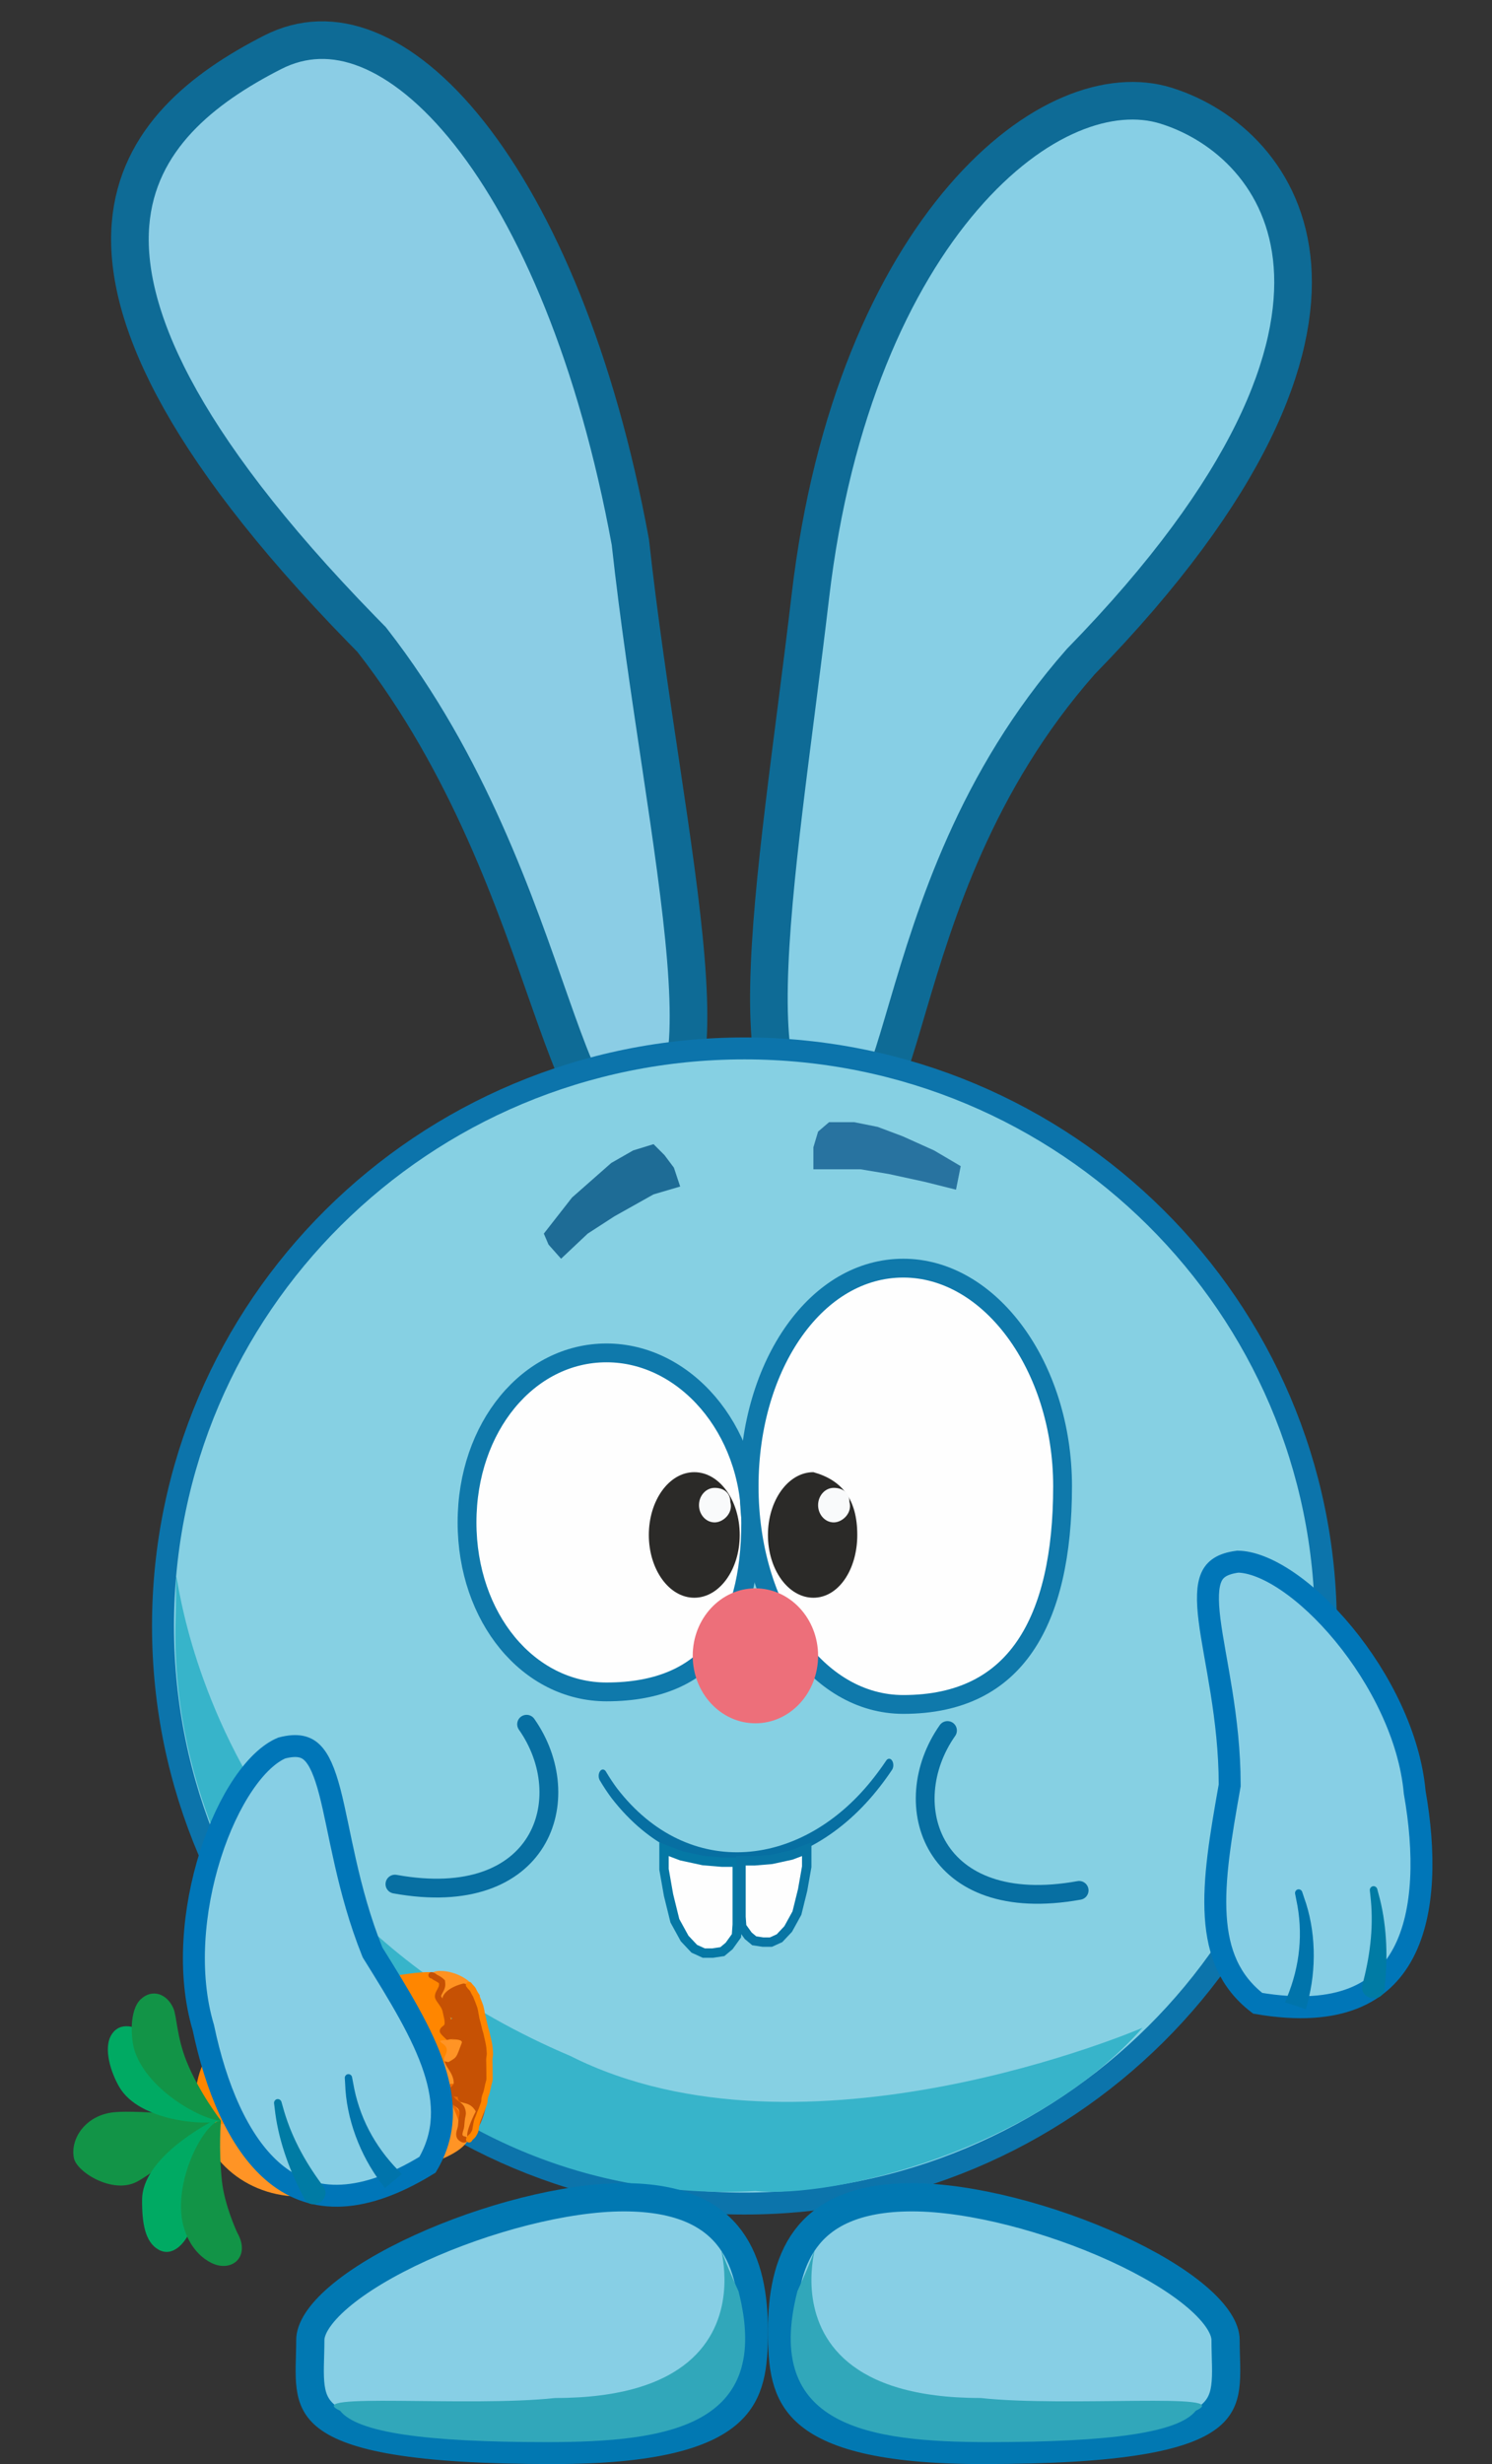 <svg width="476" height="786" viewBox="0 0 476 786" fill="none" xmlns="http://www.w3.org/2000/svg">
<rect x="0" y="0" width="476" height="786" fill="#333333" stroke="none"/>
<g clip-path="url(#clip0_176_935)">
<path d="M86.93 16.714C96.534 11.806 106.682 11.552 117.15 15.719C127.798 19.957 138.925 28.857 149.706 42.484C171.246 69.707 190.39 114.534 201.105 172.941C203.797 197.451 207.515 221.975 210.903 244.675C214.315 267.526 217.378 288.445 218.81 305.946C220.262 323.711 219.917 336.908 217.187 344.843C215.87 348.67 214.243 350.541 212.698 351.426C211.21 352.28 208.76 352.81 204.48 351.727L201.386 350.945L199.008 353.076C195.786 355.965 194.143 356.089 193.632 356.04C193.139 355.992 191.842 355.603 189.746 352.806C187.689 350.061 185.529 345.873 183.134 340.141C180.765 334.471 178.317 327.671 175.575 319.89C164.678 288.966 149.647 243.897 118.755 204.259L118.539 203.982L118.293 203.733L115.425 200.807C55.88 139.71 39.462 98.882 41.635 71.583C43.801 44.382 64.752 28.048 86.93 16.714Z" fill="#8BCDE5" stroke="#0E6B96" stroke-width="12"/>
<path d="M307.345 63C329.956 36.766 354.435 28.245 371.981 33.708C390.948 39.614 410.17 56.477 412.328 84.658C414.514 113.194 399.378 155.113 344.924 210.922L344.816 211.034L344.714 211.149C311.199 249.217 298.305 291.6 289.629 320.998C287.446 328.398 285.571 334.835 283.702 340.279C281.814 345.774 280.078 349.805 278.313 352.52C276.553 355.23 275.28 355.846 274.561 355.996C273.785 356.157 271.966 356.128 268.378 353.876L266.01 352.389L263.352 353.247C259.04 354.637 256.325 354.41 254.592 353.718C252.907 353.044 251.211 351.556 249.678 348.449C246.419 341.847 245.025 330.25 245.345 314.045C245.977 281.971 253.048 236.878 258.547 190.113C265.454 131.368 284.962 88.971 307.345 63Z" fill="#87CFE5" stroke="#0E6B96" stroke-width="12"/>
<path d="M237.5 334.426C339.975 334.426 423 416.937 423 518.661C423 620.384 339.975 702.895 237.5 702.895C135.025 702.895 52.001 620.384 52.001 518.661C52.001 416.937 135.025 334.426 237.5 334.426Z" fill="#86D0E3" stroke="#0C74AB" stroke-width="7"/>
<path d="M364.501 646.824C330.001 685.874 266.001 701.394 241.001 698.89C134.001 704.898 53.501 610.673 56.001 517.159C57.566 458.584 43.001 596.76 182.001 655.836C256.501 693.383 364.501 646.824 364.501 646.824Z" fill="#37B4CA"/>
<path opacity="0.77" d="M173.5 393.501L182.5 381.987L195 370.972L202 366.967L208.5 364.965L212 368.469L215 372.474L217 378.482L208.5 380.985L196 387.994L187.5 393.501L179 401.511L175 397.006L173.5 393.501Z" fill="#004F80"/>
<path opacity="0.7" d="M264.5 357.956H272.5L280 359.458L288 362.462L298 366.968L306.5 371.974L305 379.483L295 376.98L283.5 374.477L274.5 372.975H267.5H259.5V365.966L261 360.96L264.5 357.956Z" fill="#014C83"/>
<g clip-path="url(#clip1_176_935)">
<path d="M199 700.891C217.453 700.891 227.418 706.675 232.985 714.199C238.752 721.994 240.5 732.567 240.5 743.445C240.5 754.689 239.623 763.351 232.348 769.732C224.743 776.403 209.12 781.494 176.5 781.494C154.106 781.494 138.008 780.424 126.449 778.523C114.815 776.61 108.241 773.923 104.485 771.045C100.993 768.369 99.644 765.306 99.114 761.46C98.834 759.432 98.79 757.202 98.832 754.653C98.871 752.258 99 749.257 99 746.449C99 742.955 101.71 738.187 108.265 732.613C114.594 727.232 123.607 721.877 134.018 717.118C154.892 707.577 180.368 700.891 199 700.891Z" fill="#87CFE5" stroke="#0178B2" stroke-width="9"/>
<path d="M235.614 730.881C246.614 773.936 213.16 778.991 174.5 778.991C135.84 778.991 114 775.987 108.5 768.978C95.5 762.97 149.114 767.928 177.114 764.925C262.114 764.925 216 687.875 235.614 730.881Z" fill="#31A7BA"/>
</g>
<g clip-path="url(#clip2_176_935)">
<path d="M291.001 700.891C272.548 700.891 262.583 706.675 257.016 714.199C251.249 721.994 249.501 732.567 249.501 743.445C249.501 754.689 250.378 763.351 257.653 769.732C265.258 776.403 280.881 781.494 313.501 781.494C335.895 781.494 351.993 780.424 363.552 778.523C375.186 776.61 381.76 773.923 385.516 771.045C389.008 768.369 390.357 765.306 390.887 761.46C391.167 759.432 391.211 757.202 391.169 754.653C391.13 752.258 391.001 749.257 391.001 746.449C391.001 742.955 388.291 738.187 381.736 732.613C375.407 727.232 366.394 721.877 355.983 717.118C335.109 707.577 309.633 700.891 291.001 700.891Z" fill="#87CFE5" stroke="#0178B2" stroke-width="9"/>
<path d="M254.387 730.881C243.387 773.936 276.841 778.991 315.501 778.991C354.161 778.991 376.001 775.987 381.501 768.978C394.501 762.97 340.887 767.928 312.887 764.925C227.887 764.925 274.001 687.875 254.387 730.881Z" fill="#31A7BA"/>
</g>
<g clip-path="url(#clip3_176_935)">
<path d="M193.5 431.549C218.481 431.549 239.5 455.778 239.5 485.618C239.5 502.455 236.057 515.942 228.772 525.17C221.589 534.268 210.302 539.687 193.5 539.687C168.615 539.687 149 516.052 149 485.618C149 455.184 168.615 431.549 193.5 431.549Z" fill="#FEFEFE" stroke="#0F79AB" stroke-width="6"/>
<path d="M288.176 404.515C301.85 404.515 314.49 412.127 323.821 424.786C333.149 437.44 339 454.951 339 474.104C339 495.678 335.187 513.118 327.027 525.086C319.002 536.858 306.53 543.692 288.176 543.692C274.506 543.692 262.294 536.238 253.386 523.693C244.469 511.135 239 493.617 239 474.104C239 454.59 244.469 437.073 253.386 424.514C262.294 411.97 274.506 404.515 288.176 404.515Z" fill="#FEFEFE" stroke="#0F79AB" stroke-width="6"/>
<path d="M241 549.7C252.046 549.7 261 540.062 261 528.172C261 516.283 252.046 506.645 241 506.645C229.955 506.645 221 516.283 221 528.172C221 540.062 229.955 549.7 241 549.7Z" fill="#ED6F7A"/>
<path d="M273.5 489.624C273.5 500.683 267.508 509.649 259.5 509.649C251.492 509.649 245 500.683 245 489.624C245 478.564 251.492 469.598 259.5 469.598C268.5 472.101 273.5 478.109 273.5 489.624Z" fill="#2B2A28"/>
<path d="M221.5 509.649C229.509 509.649 236 500.683 236 489.624C236 478.564 229.509 469.598 221.5 469.598C213.492 469.598 207 478.564 207 489.624C207 500.683 213.492 509.649 221.5 509.649Z" fill="#2B2A28"/>
<path d="M271 479.11C272 482.615 268.761 485.619 266 485.619C263.239 485.619 261 483.153 261 480.112C261 477.07 263.239 474.604 266 474.604C268.761 474.604 271 476.069 271 479.11Z" fill="#F9FAFB"/>
<path d="M233 479.11C234 482.615 230.762 485.619 228 485.619C225.239 485.619 223 483.153 223 480.112C223 477.07 225.239 474.604 228 474.604C230.762 474.604 233 476.069 233 479.11Z" fill="#F9FAFB"/>
</g>
<g clip-path="url(#clip4_176_935)">
<path d="M394.914 498.138C389.66 498.815 387.535 500.708 386.478 503.074C385.193 505.952 385.078 510.361 385.894 516.856C387.452 529.238 392.31 547.96 392.31 569.225V569.533L392.256 569.837C389.485 585.473 387.086 599.417 387.865 611.363C388.613 622.825 392.265 632.077 401.243 639.009C414.419 641.259 424.314 640.348 431.677 637.453C439.12 634.527 444.256 629.467 447.69 622.97C454.696 609.715 454.629 590.43 451.361 571.835L451.336 571.692L451.323 571.549C449.706 553.929 440.36 535.424 428.696 521.267C422.885 514.214 416.594 508.358 410.568 504.296C404.567 500.25 399.158 498.202 394.914 498.138Z" fill="#87CFE5" stroke="#0076B8" stroke-width="7"/>
<path d="M413.182 604.062C413.124 603.776 413.186 603.471 413.342 603.215C413.5 602.959 413.74 602.774 414.021 602.698C414.301 602.621 414.602 602.659 414.867 602.8C415.132 602.941 415.34 603.173 415.434 603.449C415.635 604.043 415.828 604.619 416.02 605.215C419.816 615.672 420.104 628.081 417.099 639.053C416.946 639.679 416.797 640.273 416.633 640.897C414.416 640.167 412.2 639.437 409.983 638.707C410.209 638.143 410.421 637.608 410.637 637.045C414.682 627.129 415.86 616.621 413.534 605.852C413.42 605.25 413.306 604.665 413.182 604.062Z" fill="#0074AB"/>
<path d="M437.025 602.993C436.992 602.698 437.083 602.393 437.265 602.146C437.448 601.899 437.706 601.73 437.996 601.675C438.286 601.62 438.588 601.682 438.849 601.845C439.108 602.008 439.305 602.259 439.383 602.544C439.522 603.064 439.653 603.555 439.786 604.077C442.347 613.185 442.81 623.351 441.887 632.798C441.844 633.334 441.803 633.846 441.758 634.382C441.679 635.338 441.223 636.193 440.448 636.753C439.675 637.312 438.646 637.531 437.63 637.366C436.614 637.202 435.706 636.67 435.148 635.897C434.588 635.121 434.424 634.165 434.65 633.234C434.772 632.722 434.89 632.235 435.01 631.725C437.282 622.717 438.27 613.854 437.187 604.54C437.134 604.015 437.084 603.518 437.025 602.993Z" fill="#007BA4"/>
</g>
<path d="M344.279 603C297.279 611.5 285.779 575.5 302.279 552" stroke="#076FA2" stroke-width="6" stroke-linecap="round"/>
<path d="M193.319 565.107C193.081 564.703 192.749 564.461 192.396 564.436C192.043 564.41 191.697 564.602 191.436 564.97C191.174 565.338 191.018 565.851 191.001 566.397C190.985 566.943 191.109 567.476 191.347 567.88C192.513 569.86 193.755 571.734 195.058 573.496C219.343 604.928 257.155 600.351 280.759 569.853C282.086 568.149 283.351 566.397 284.594 564.541C284.848 564.161 284.994 563.64 285 563.094C285.006 562.548 284.87 562.02 284.625 561.628C284.379 561.235 284.042 561.009 283.689 561C283.335 560.991 282.994 561.2 282.739 561.579C281.546 563.364 280.33 565.047 279.055 566.684C256.441 596.062 219.719 600.228 196.814 570.395C195.584 568.733 194.416 566.968 193.319 565.107Z" fill="#076FA2"/>
<path d="M217.334 591.963L217.375 591.979L217.417 591.987L224.306 593.487L224.341 593.495L224.377 593.498L230.368 593.998L230.391 594H235.205V613.916L234.954 617.48L232.614 620.735L230.462 622.531L227.375 623H224.543L221.495 621.612L218.414 618.339L215.308 612.682L213.291 604.506L211.842 596.282V589.879L217.334 591.963Z" fill="#FEFEFE" stroke="#0578A5" stroke-width="3"/>
<path d="M252.506 591.723L252.465 591.738L252.423 591.748L246.19 593.104L246.154 593.111L246.119 593.114L240.699 593.566L240.676 593.568H236.403V611.422L236.627 614.579L238.709 617.474L240.633 619.079L243.406 619.5H245.953L248.688 618.255L251.455 615.318L254.247 610.236L256.064 602.878L257.37 595.467V589.878L252.506 591.723Z" fill="#FEFEFE" stroke="#0875A4" stroke-width="3"/>
<path d="M126 601C173 609.5 184.5 573.5 168 550" stroke="#076FA2" stroke-width="6" stroke-linecap="round"/>
<path fill-rule="evenodd" clip-rule="evenodd" d="M149.836 676.94C152.609 687.023 139.441 690.265 104.763 699.443C86.841 704.186 68.563 694.484 63.971 677.79C59.379 661.096 70.202 643.691 88.124 638.949C122.803 629.771 150.353 657.434 149.836 676.94Z" fill="#FF9425"/>
<path fill-rule="evenodd" clip-rule="evenodd" d="M142.934 637.634C143.013 637.817 146.246 656.7 146.246 656.7C146.246 656.7 65.402 681.633 63.971 677.79C57.931 661.556 70.176 643.591 88.125 638.948C155.728 621.459 140.164 631.235 142.934 637.634Z" fill="#FF8600"/>
<path d="M82.059 643.203C85.089 649.278 87.757 655.489 88.486 662.216" stroke="#EF6A00" stroke-width="5" stroke-miterlimit="10" stroke-linecap="round" stroke-linejoin="round"/>
<path d="M112.984 635.758C116.706 639.206 117.526 643.854 118.001 648.775" stroke="#EF6A00" stroke-width="5" stroke-miterlimit="10" stroke-linecap="round" stroke-linejoin="round"/>
<path fill-rule="evenodd" clip-rule="evenodd" d="M69.722 675.717C69.722 675.717 51.294 691.953 43.607 695.966C35.954 699.963 24.52 692.894 23.587 688.428C22.307 682.303 27.249 674.72 36.274 673.776C44.775 672.886 69.722 675.717 69.722 675.717Z" fill="#129447"/>
<path fill-rule="evenodd" clip-rule="evenodd" d="M69.609 675.609C69.609 675.609 63.343 684.192 60.67 694.504C59.182 700.241 62.568 707.187 60.901 711.156C58.903 715.913 54.892 720.02 50.579 717.6C46.267 715.181 45.288 709.123 45.327 701.68C45.394 688.656 64.939 677.971 69.609 675.609Z" fill="#00AA63"/>
<path fill-rule="evenodd" clip-rule="evenodd" d="M70.484 676.452C70.484 676.452 69.693 685.143 70.798 695.701C71.581 703.183 75.475 711.804 75.784 712.358C80.011 719.95 73.797 725.102 67.289 721.756C61.621 718.84 58.669 712.677 57.966 707.264C56.151 693.304 65.898 676.245 70.484 676.452Z" fill="#129447"/>
<path fill-rule="evenodd" clip-rule="evenodd" d="M70.483 676.451C70.483 676.451 61.657 671.643 54.71 664.009C50.846 659.762 50.709 651.91 47.476 649.306C43.602 646.183 38.256 644.68 35.56 649.05C32.864 653.42 35.398 661.155 38.07 665.733C44.502 676.76 65.964 678.162 70.483 676.451Z" fill="#00AA63"/>
<path fill-rule="evenodd" clip-rule="evenodd" d="M70.483 676.451C70.483 676.451 63.416 667.28 59.517 657.526C56.356 649.621 56.425 643.146 55.315 640.611C53.271 635.947 48.552 634.26 44.868 637.754C41.185 641.248 41.636 650.526 43.102 654.617C47.617 667.22 64.643 676.259 70.483 676.451Z" fill="#129447"/>
<path d="M107.393 680.425C111.326 684.995 113.14 690.937 114.073 694.824" stroke="#EF6A00" stroke-width="5" stroke-miterlimit="10" stroke-linecap="round" stroke-linejoin="round"/>
<path d="M144.311 667.19C147.291 670.841 148.844 675.932 149.682 679.288" stroke="#EF6A00" stroke-width="5" stroke-miterlimit="10" stroke-linecap="round" stroke-linejoin="round"/>
<path d="M151.907 673.132C152.409 669.515 143.002 670.901 149.433 670.248C145.393 671.2 143.628 669.535 145.218 671.934C150.33 677.317 144.152 681.547 148.578 682.931C151.347 680.545 150.847 680.758 151.907 673.132Z" fill="#FF9425"/>
<path d="M149.443 631.872C142.656 626.443 131.849 628.99 141.993 631.974C139.754 634.156 138.392 637.248 141.795 637.809C151.066 637.344 142.771 642.387 152.599 636.917C153.121 636.227 154.459 638.132 149.443 631.872Z" fill="#FF9221"/>
<path d="M155.525 662.688C154.222 662.168 157.946 662.945 152.639 662.128C148.523 663.098 145.737 661.211 146.247 663.374C146.757 665.537 138.56 670.821 151.696 668.139C155.974 671.265 154.848 674.838 155.525 662.688Z" fill="#C65104"/>
<path d="M155.419 668.915C154.116 668.396 157.297 663.572 153.85 662.256C149.733 663.227 145.582 667.235 146.092 669.399C146.602 671.562 149.736 669.841 151.778 673.495C144.296 688.488 154.461 681.545 155.419 668.915Z" fill="#C65104"/>
<path d="M155.819 655.59C153.511 652.673 153.935 652.803 150.094 651.978C146.254 652.883 142.616 655.203 143.382 657.885C145.697 665.991 148.092 662.399 151.453 662.905C157.218 666.737 155.058 660.96 155.819 655.59Z" fill="#C65104"/>
<path d="M152.88 636.438C150.572 633.521 151.75 633.513 147.909 632.688C144.069 633.593 140.431 635.913 141.197 638.595C143.512 646.702 145.907 643.109 149.268 643.615C155.034 647.447 155.034 647.507 152.88 636.438Z" fill="#C65104"/>
<path d="M154.596 645.542C152.288 642.625 152.712 642.755 148.871 641.93C145.031 642.835 141.393 645.155 142.159 647.837C144.474 655.943 147.056 655.531 150.417 656.036C156.182 659.869 156.996 655.726 154.596 645.542Z" fill="#C65104"/>
<path d="M148.121 682.459C147.951 682.499 147.569 682.401 147.069 682C145.903 681.066 147.018 679.314 147.105 678.156C147.193 676.997 147.281 675.843 147.581 674.634C147.724 674.059 147.586 673.307 147.28 672.575C146.776 671.371 145.143 670.947 144.278 669.777C143.877 669.235 143.521 668.675 143.51 668.063C143.492 666.972 145.142 666.401 145.617 665.151C146.03 664.062 145.457 661.979 144.575 660.519C143.767 659.182 143.159 658.34 142.989 657.814C142.577 656.539 143.864 655.239 144.667 654.244C145.065 653.751 144.919 652.813 144.571 651.902C143.928 650.22 142.052 649.04 141.355 648.015C141.012 647.511 142.197 647.01 142.529 646.507C143.194 645.498 142.739 643.95 142.203 641.476C141.826 639.731 140.449 638.432 139.864 637.285C139.358 636.294 140.558 635.087 140.946 633.858C141.123 633.294 141.077 632.688 140.994 632.141C140.123 631.302 139.228 630.944 138.707 630.643C138.481 630.459 138.334 630.212 137.67 630.078" stroke="#C65104" stroke-width="2" stroke-linecap="round"/>
<path d="M147.297 651.701C148.141 649.534 138.815 651.265 145.162 650.253C141.123 651.205 139.56 650.403 140.88 651.653C145.348 654.305 138.899 657.385 143.089 657.763C146.027 656.096 145.518 656.27 147.297 651.701Z" fill="#FF9425"/>
<path d="M152.734 665.849C152.587 665.225 152.617 664.294 152.465 662.843C152.349 661.717 152.847 660.736 152.978 659.678C153.076 658.761 153.271 657.988 153.339 657.478C153.334 657.181 153.246 656.809 153.156 656.426" stroke="#C65104" stroke-width="2" stroke-linecap="round"/>
<path d="M149.686 682.422C149.751 682.201 150.122 681.784 150.518 681.463C150.935 681.125 151.147 680.634 151.414 680.179C151.696 679.7 151.747 679.009 151.832 678.451C151.917 677.892 152.04 677.412 152.151 676.89C152.267 676.348 152.487 675.821 152.73 675.268C152.974 674.714 153.086 674.194 153.366 673.632C153.649 673.065 153.843 672.406 154.076 671.814C154.401 670.991 154.571 670.501 154.56 669.864C154.545 669.011 155.078 667.991 155.276 667.238C155.45 666.576 155.631 665.67 155.773 665.017C155.933 664.281 156.175 663.808 156.187 663.104C156.196 662.578 156.161 662.078 156.173 661.127C156.182 660.359 156.147 659.689 156.145 658.925C156.142 658.02 156.105 657.51 156.107 657.014C156.109 656.492 156.219 655.997 156.277 655.487C156.332 655.007 156.26 654.501 156.202 653.672C156.048 651.446 155.473 649.992 155.324 648.944C155.233 648.474 155.094 648.048 154.805 647.071C154.589 646.242 154.233 644.732 153.867 643.177" stroke="#FF8600" stroke-width="2" stroke-linecap="round"/>
<path d="M149.621 633.157C149.75 633.373 150.175 633.848 150.593 634.288C150.985 634.699 151.14 635.273 151.399 635.707C151.659 636.142 151.918 636.575 152.112 637.148C152.315 637.744 152.879 638.981 153.24 640.1C153.478 641.026 153.61 641.749 153.682 642.306C153.764 642.738 153.938 643.474 154.116 644.231" stroke="#FF8600" stroke-width="2" stroke-linecap="round"/>
<path d="M89.899 557.579C95.027 556.251 97.703 557.215 99.563 559.015C101.826 561.204 103.572 565.248 105.228 571.573C108.385 583.63 110.835 602.793 118.74 622.506L118.854 622.791L119.017 623.054C127.401 636.516 134.811 648.549 138.528 659.912C142.094 670.815 142.144 680.751 136.388 690.519C124.995 697.508 115.472 700.346 107.562 700.403C99.566 700.461 92.918 697.683 87.316 692.937C75.886 683.258 68.78 665.357 64.901 646.904L64.871 646.762L64.829 646.624C59.781 629.688 61.576 609.057 67.141 591.593C69.912 582.892 73.576 575.122 77.658 569.113C81.724 563.13 85.983 559.218 89.899 557.579Z" fill="#87CFE5" stroke="#0076B8" stroke-width="7"/>
<path d="M112.316 662.567C112.264 662.28 112.093 662.02 111.852 661.841C111.611 661.663 111.319 661.581 111.031 661.614C110.742 661.648 110.477 661.795 110.283 662.024C110.089 662.253 109.984 662.546 109.998 662.836C110.032 663.462 110.067 664.068 110.111 664.692C110.474 675.799 114.82 687.408 121.687 696.461C122.062 696.984 122.421 697.478 122.805 697.995C124.591 696.494 126.377 694.992 128.163 693.491C127.744 693.052 127.349 692.636 126.939 692.193C119.498 684.507 114.499 675.205 112.655 664.357C112.537 663.757 112.426 663.172 112.316 662.567Z" fill="#0074AB"/>
<path d="M89.789 670.45C89.71 670.165 89.511 669.916 89.251 669.754C88.989 669.593 88.687 669.533 88.398 669.59C88.108 669.647 87.85 669.817 87.67 670.065C87.489 670.313 87.4 670.618 87.434 670.912C87.497 671.446 87.559 671.949 87.629 672.483C88.637 681.878 91.986 691.474 96.355 699.888C96.594 700.37 96.822 700.829 97.064 701.309C97.492 702.165 98.233 702.788 99.16 703.018C100.086 703.249 101.122 703.069 102.004 702.539C102.886 702.009 103.531 701.178 103.761 700.252C103.993 699.325 103.79 698.378 103.234 697.599C102.93 697.17 102.64 696.762 102.339 696.334C96.882 688.829 92.67 680.983 90.214 671.944C90.068 671.438 89.93 670.959 89.789 670.45Z" fill="#007BA4"/>
</g>
<defs>
<clipPath id="clip0_176_935">
<rect width="476" height="786" fill="white"/>
</clipPath>
<clipPath id="clip1_176_935">
<rect width="151" height="90.115" fill="white" transform="translate(94 695.885)"/>
</clipPath>
<clipPath id="clip2_176_935">
<rect width="151" height="90.115" fill="white" transform="matrix(-1 0 0 1 396.001 695.885)"/>
</clipPath>
<clipPath id="clip3_176_935">
<rect width="196" height="148.189" fill="white" transform="translate(146 401.511)"/>
</clipPath>
<clipPath id="clip4_176_935">
<rect width="76" height="149.19" fill="white" transform="matrix(-1 0 0 1 457 494.63)"/>
</clipPath>
</defs>
</svg>
